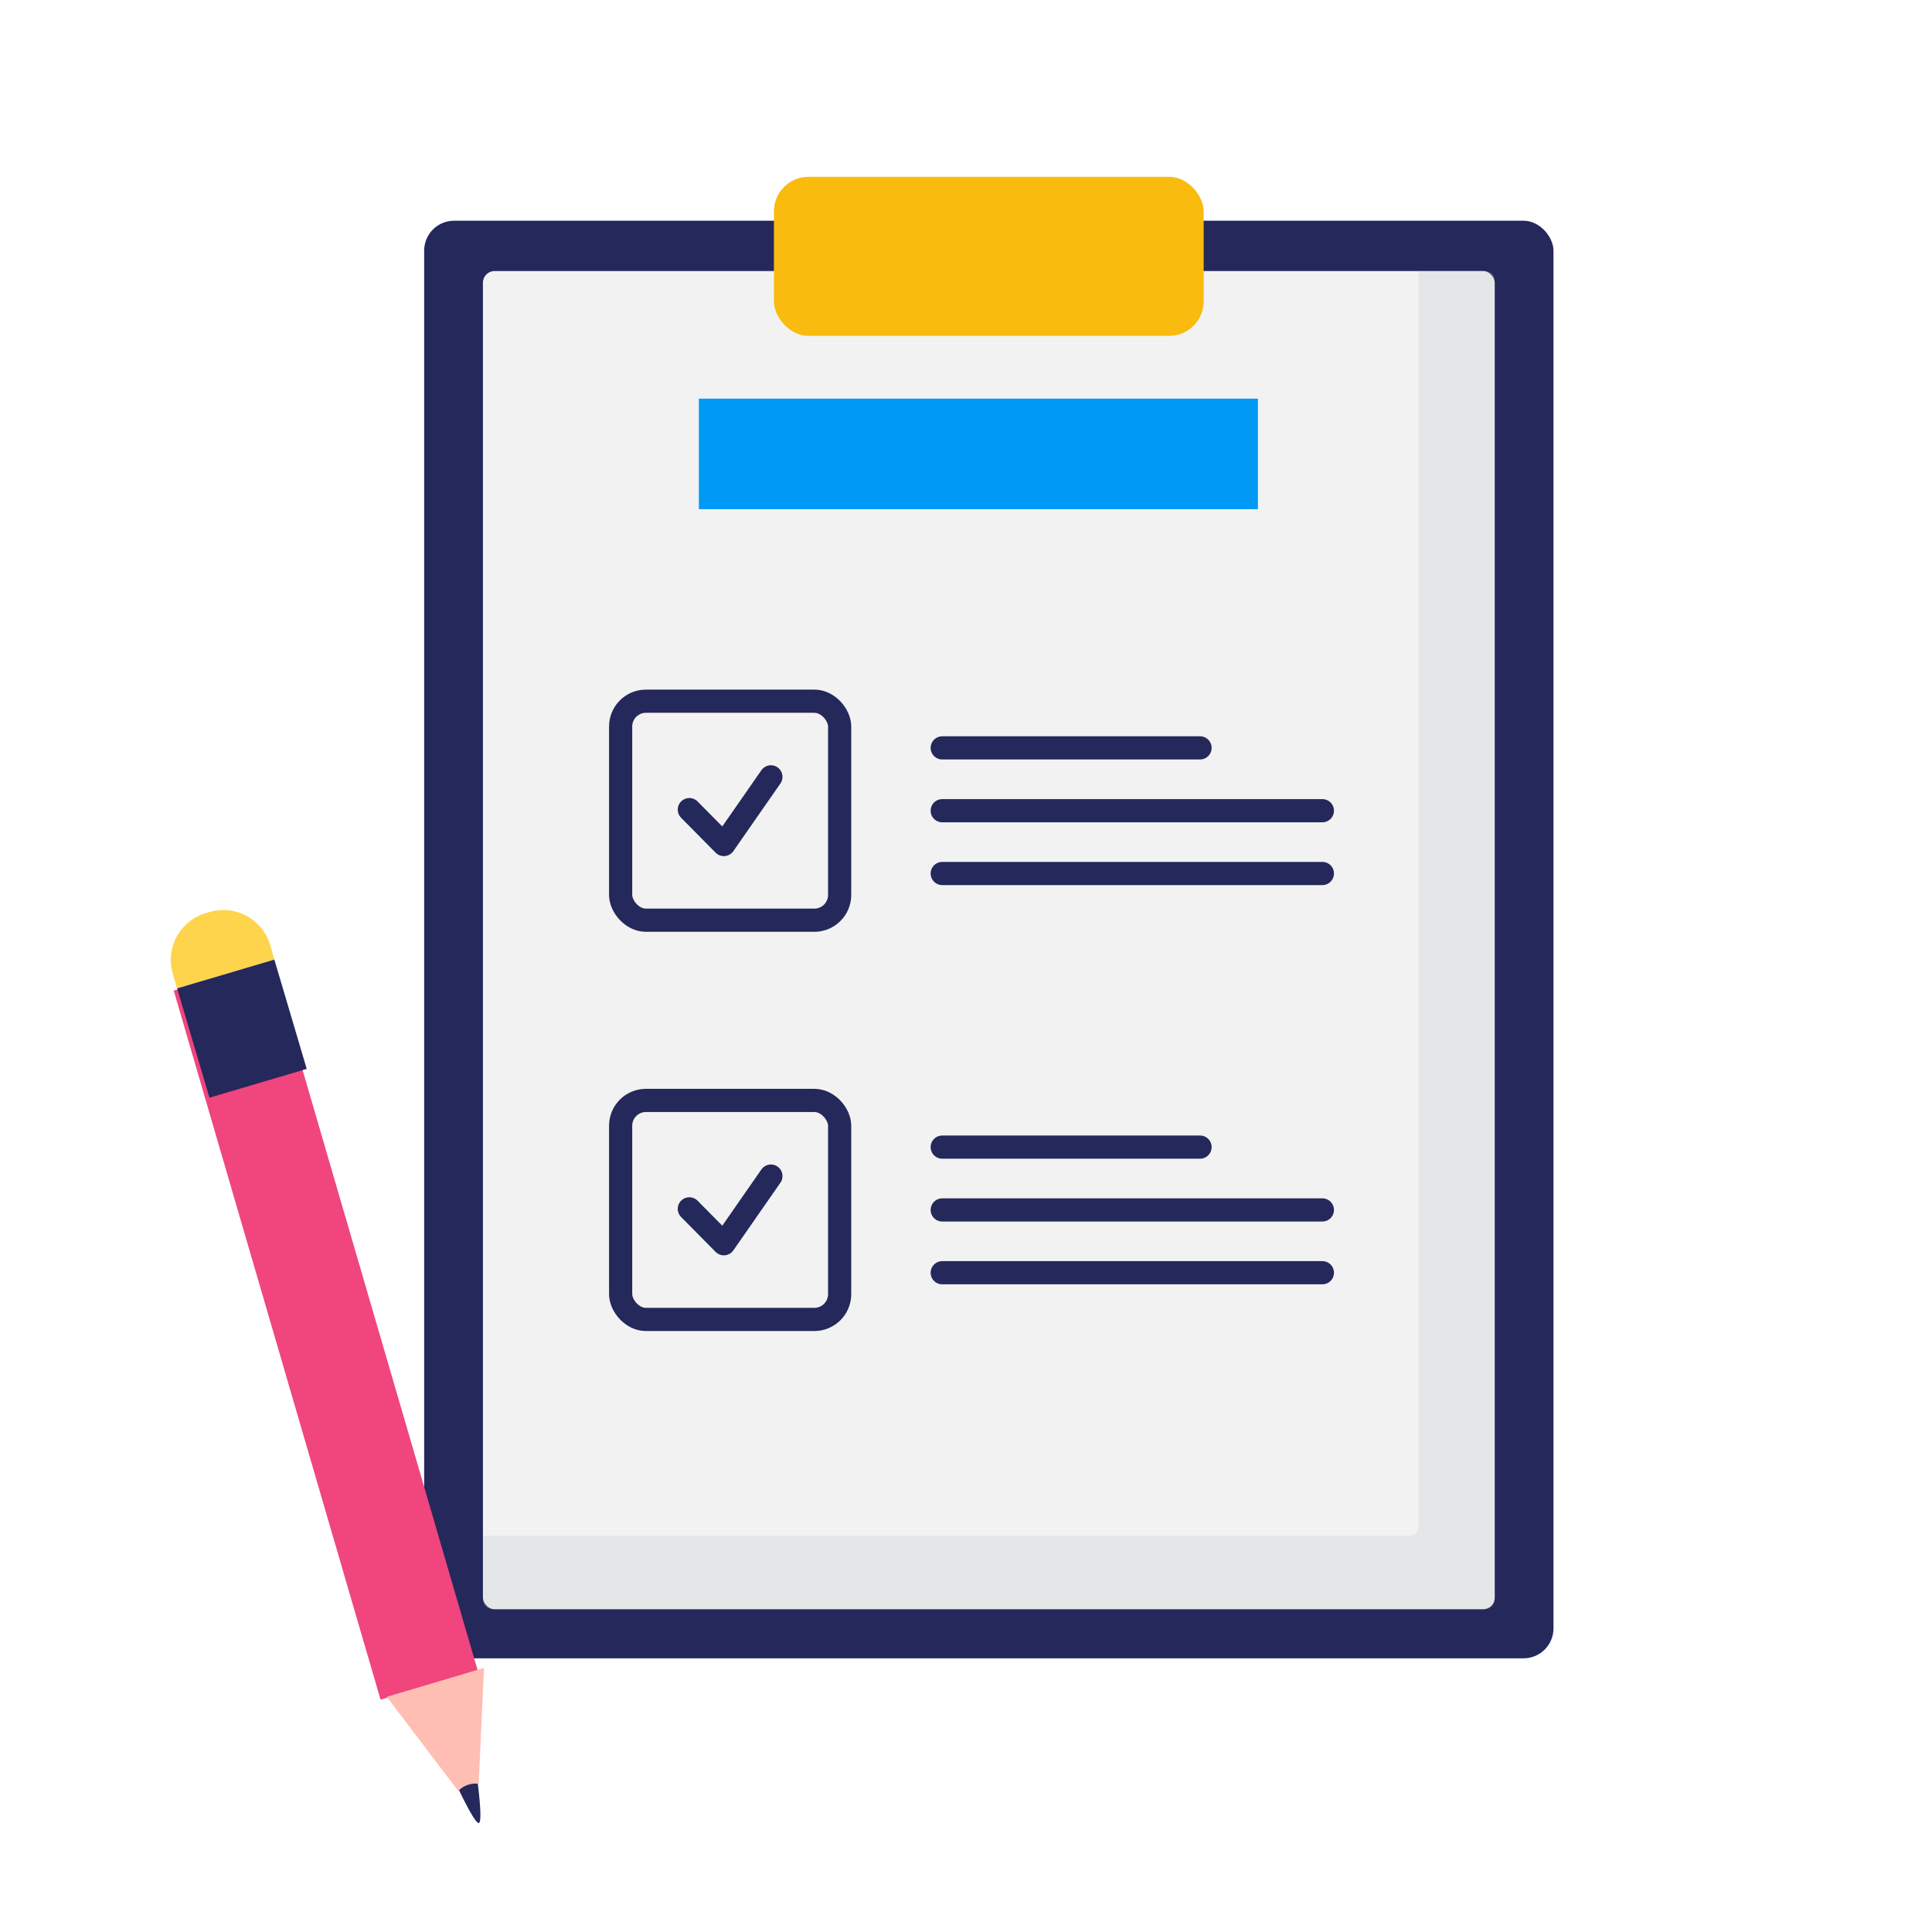 <svg id="Layer_1" data-name="Layer 1" xmlns="http://www.w3.org/2000/svg" viewBox="0 0 500 500"><rect x="109.77" y="57.12" width="292.27" height="372.05" rx="7.75" fill="#24285b"/><rect x="124.98" y="70.15" width="261.85" height="346.32" rx="3" fill="#f2f2f2"/><path d="M384.41,70.15h-17.3V395a2.42,2.42,0,0,1-2.42,2.42H125V414a2.42,2.42,0,0,0,2.42,2.42h257a2.42,2.42,0,0,0,2.42-2.42V72.57A2.42,2.42,0,0,0,384.41,70.15Z" fill="#c3c7c9" opacity="0.26"/><rect x="200.29" y="45.76" width="111.22" height="41.16" rx="8.94" fill="#f9bb0d"/><path d="M123.48,460.25s1.65,11.85.35,11.54-5.74-10-5.74-10l1.73-4.64Z" fill="#24285b"/><path d="M45.83,255.8,44.71,252a12.63,12.63,0,0,1,8.52-15.68l1-.29a12.63,12.63,0,0,1,15.69,8.52L71,248.34Z" fill="#ffd44d"/><rect x="72.42" y="248.14" width="26.25" height="191.16" transform="matrix(0.96, -0.28, 0.28, 0.96, -94.04, 38.42)" fill="#f0457d"/><polygon points="45.84 255.79 71 248.34 73.19 255.73 74.71 260.86 79.38 276.63 54.21 284.08 49.54 268.31 48.02 263.18 45.84 255.79" fill="#24285b"/><path d="M125.27,431.65l-1.39,30a6.26,6.26,0,0,0-5.29,1.85l-18.5-24.36Z" fill="#ffbeb3"/><rect x="160.62" y="181.47" width="56.68" height="56.68" rx="6.55" fill="none" stroke="#24285b" stroke-miterlimit="10" stroke-width="6"/><line x1="243.85" y1="193.55" x2="310.57" y2="193.55" fill="none" stroke="#24285b" stroke-linecap="round" stroke-linejoin="round" stroke-width="6"/><line x1="243.85" y1="209.81" x2="342.23" y2="209.81" fill="none" stroke="#24285b" stroke-linecap="round" stroke-linejoin="round" stroke-width="6"/><line x1="243.85" y1="226.06" x2="342.23" y2="226.06" fill="none" stroke="#24285b" stroke-linecap="round" stroke-linejoin="round" stroke-width="6"/><polyline points="178.4 209.53 187.33 218.56 199.51 201.05" fill="none" stroke="#24285b" stroke-linecap="round" stroke-linejoin="round" stroke-width="6"/><rect x="160.62" y="284.79" width="56.68" height="56.68" rx="6.55" fill="none" stroke="#24285b" stroke-miterlimit="10" stroke-width="6"/><line x1="243.85" y1="296.87" x2="310.57" y2="296.87" fill="none" stroke="#24285b" stroke-linecap="round" stroke-linejoin="round" stroke-width="6"/><line x1="243.85" y1="313.13" x2="342.23" y2="313.13" fill="none" stroke="#24285b" stroke-linecap="round" stroke-linejoin="round" stroke-width="6"/><line x1="243.85" y1="329.38" x2="342.23" y2="329.38" fill="none" stroke="#24285b" stroke-linecap="round" stroke-linejoin="round" stroke-width="6"/><polyline points="178.4 312.85 187.33 321.88 199.51 304.37" fill="none" stroke="#24285b" stroke-linecap="round" stroke-linejoin="round" stroke-width="6"/><rect x="180.87" y="103.17" width="144.68" height="28.6" fill="#0099f5"/></svg>